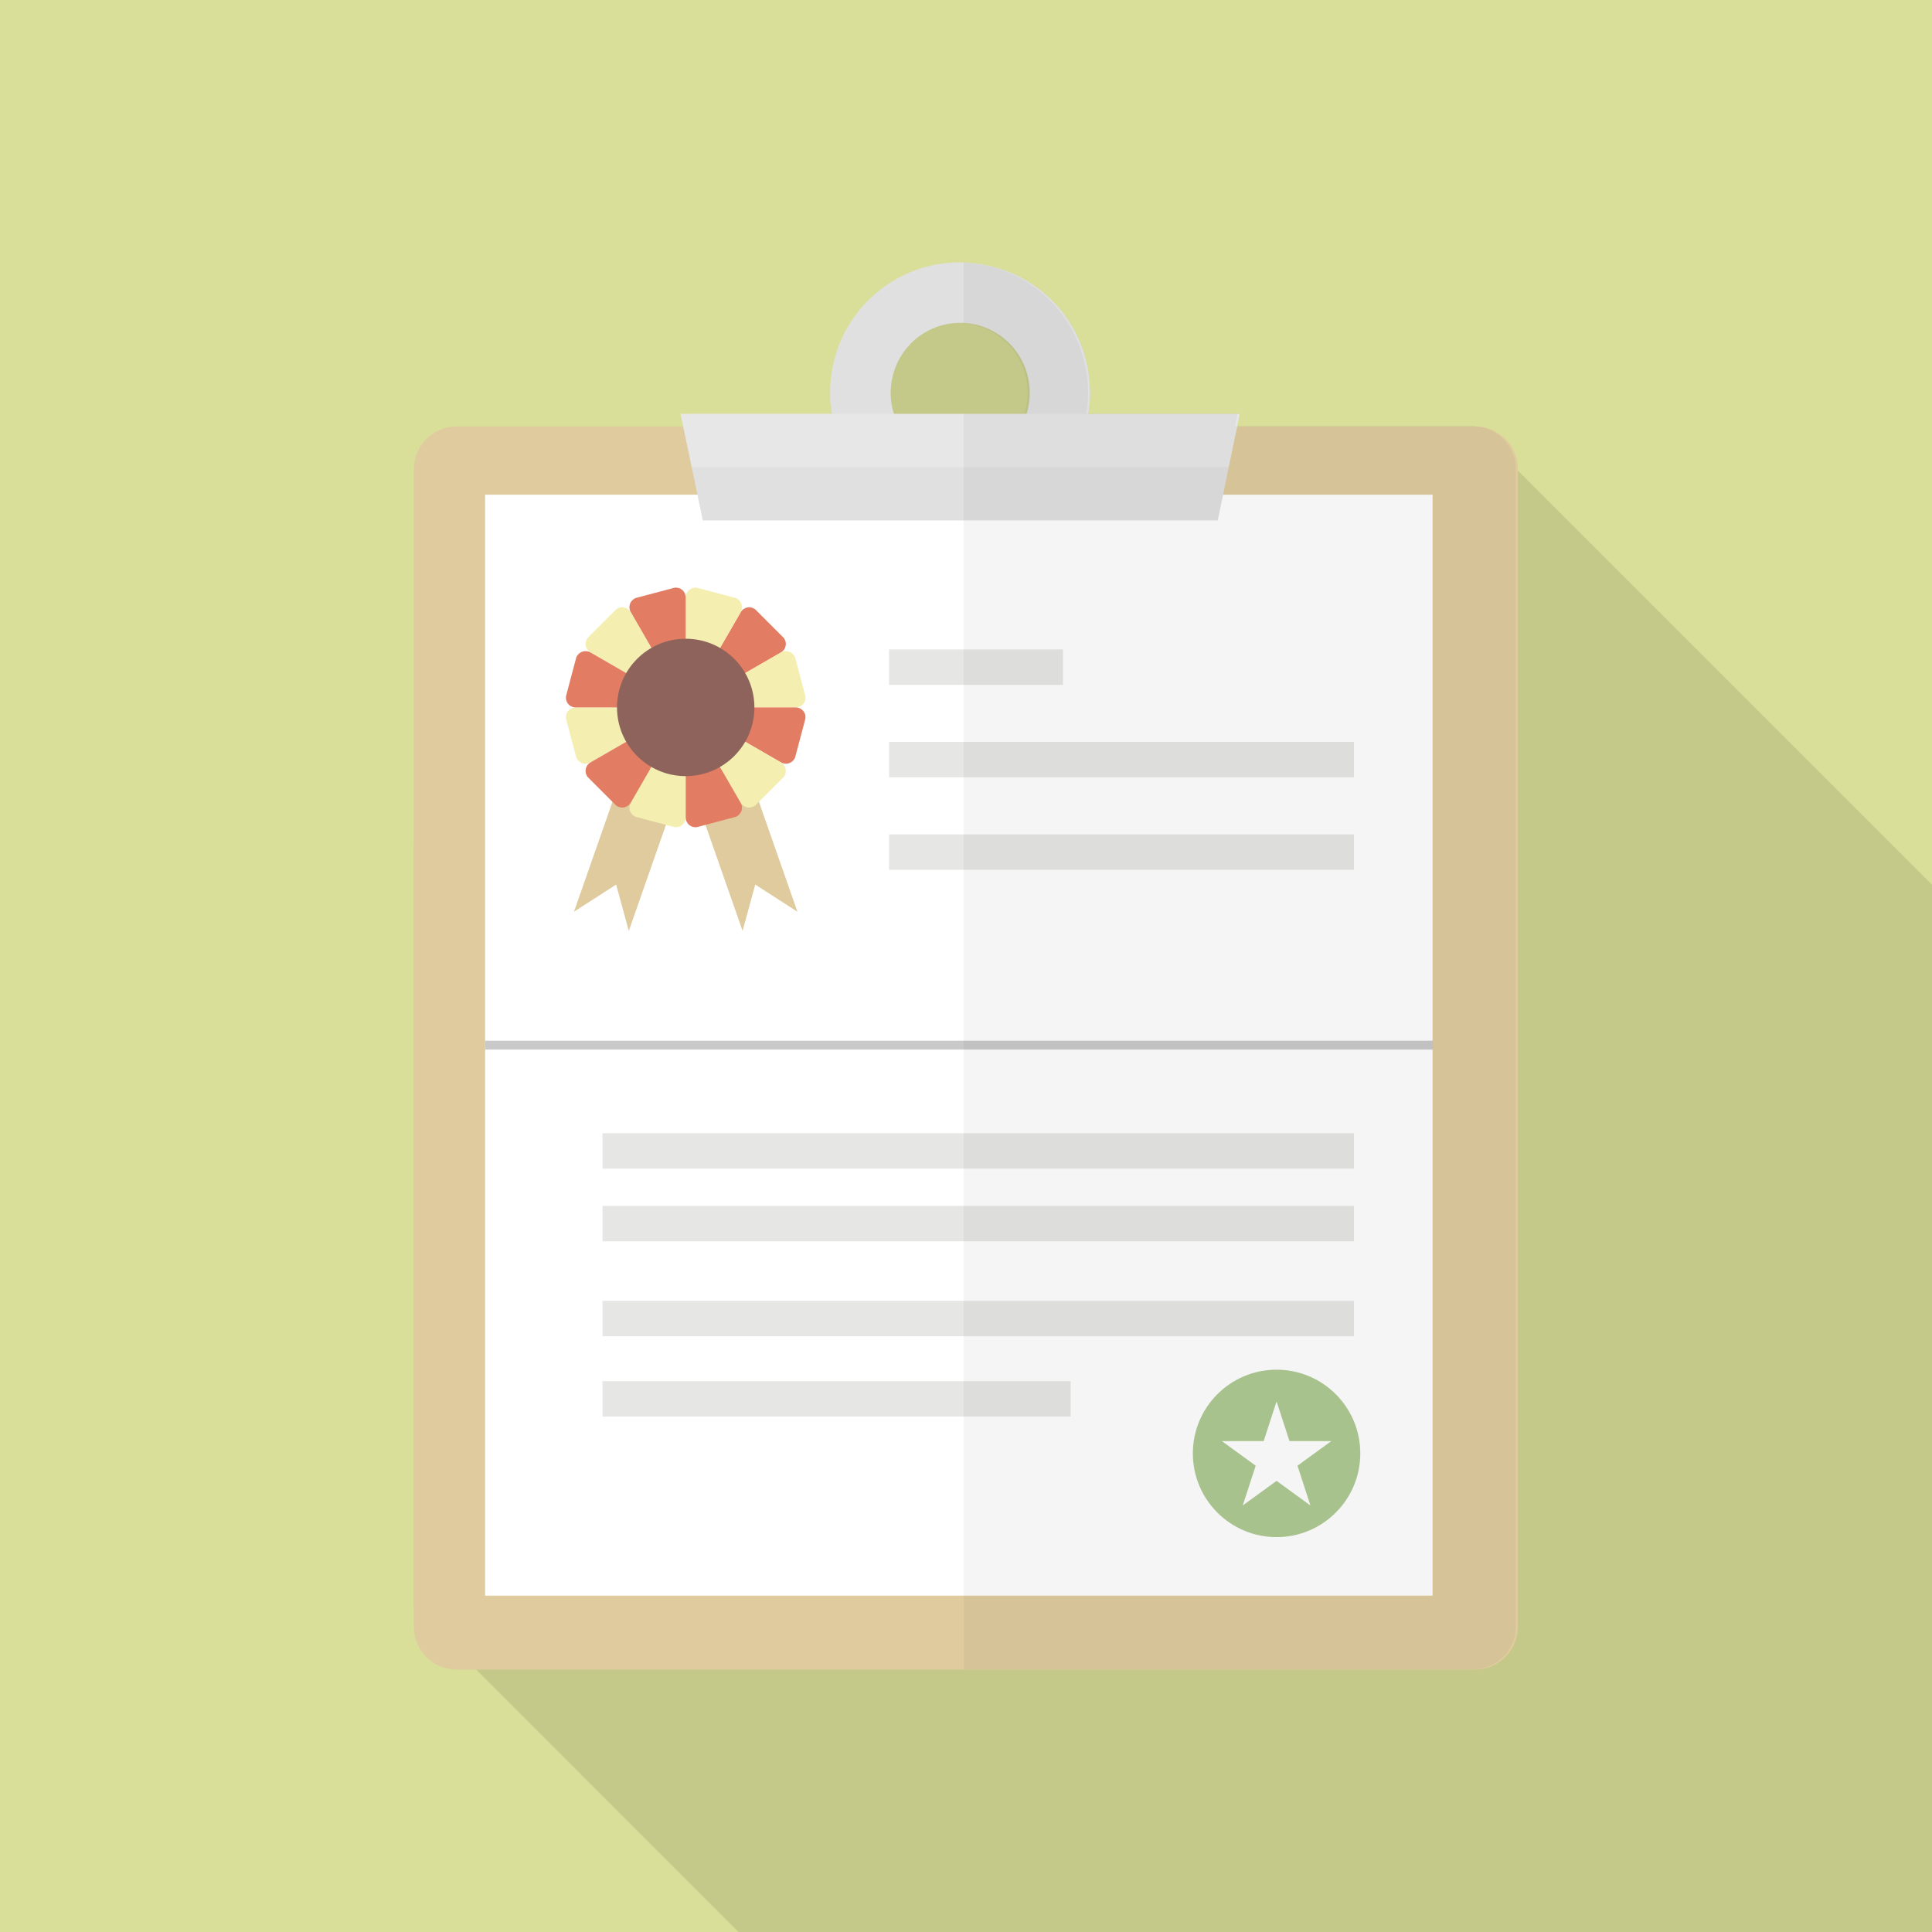 <?xml version="1.0" encoding="iso-8859-1"?>
<!-- Generator: Adobe Illustrator 18.0.0, SVG Export Plug-In . SVG Version: 6.00 Build 0)  -->
<!DOCTYPE svg PUBLIC "-//W3C//DTD SVG 1.1//EN" "http://www.w3.org/Graphics/SVG/1.1/DTD/svg11.dtd">
<svg version="1.1" id="_x32_" xmlns="http://www.w3.org/2000/svg" xmlns:xlink="http://www.w3.org/1999/xlink" x="0px" y="0px"
	 viewBox="0 0 512 512" style="enable-background:new 0 0 512 512;" xml:space="preserve">
<g>
	<rect style="fill:#D9DF99;" width="512" height="512"/>
	<path style="opacity:0.1;fill:#040000;" d="M512,234.445V512H195.738l-86.067-86.068V223.488l18.893-18.893l21.914-21.913
		l18.022-18.022l8.448-8.448l18.278-18.278l6.861-6.861l7.322-7.322l10.752-10.752l0.819-0.819l2.509-2.509l15.155-15.104
		c0.051-0.051-5.99-6.485-7.643-12.68l12.237,0.188l19.368-11.521c14.797,3.482,25.753,16.589,26.265,32.307
		c0.051,0.358,0.051,0.768,0.051,1.127c0,1.433-0.102,2.867-0.256,4.249c-0.051,0.512-0.153,0.973-0.256,1.434h40.141l-0.665,3.328
		h62.669l11.725,11.725L512,234.445z"/>
	<g>
		<path style="fill:#DFCB9D;" d="M402.278,124.365v306.739c0,6.247-5.12,11.367-11.366,11.367H121.037
			c-6.247,0-11.367-5.12-11.367-11.367V124.365c0-6.247,5.12-11.367,11.367-11.367h269.875
			C397.158,112.998,402.278,118.118,402.278,124.365z"/>
		<rect x="128.555" y="131.094" style="fill:#FFFFFF;" width="251.097" height="291.765"/>
		<g>
			<g>
				<path style="fill:#E0E0E0;" d="M288.87,102.861c-0.512-15.718-11.469-28.826-26.265-32.307c-2.202-0.563-4.455-0.87-6.81-0.973
					c-0.461-0.051-0.87-0.051-1.331-0.051h-0.256c-18.586,0.102-33.587,14.899-34.202,33.331v2.509c0,1.024,0.102,1.946,0.256,2.867
					c0.051,0.512,0.103,0.973,0.205,1.434c0.102,0.87,0.307,1.69,0.512,2.509c0.051,0.307,0.102,0.563,0.205,0.819
					c0.512,1.946,1.229,3.84,2.048,5.632c0.87,1.792,1.843,3.533,2.969,5.12c1.382,1.946,2.97,3.738,4.711,5.376
					c0.716,0.717,1.485,1.383,2.304,1.946c1.587,1.28,3.226,2.355,5.018,3.328h32.461c1.792-0.973,3.431-2.048,5.018-3.328
					c0.819-0.563,1.587-1.229,2.304-1.946c1.741-1.638,3.328-3.43,4.659-5.376c1.177-1.587,2.15-3.328,3.021-5.12
					c0.819-1.792,1.536-3.687,1.997-5.632c0.307-1.075,0.563-2.201,0.717-3.328c0.103-0.461,0.205-0.922,0.256-1.434
					c0.154-1.382,0.256-2.816,0.256-4.249C288.922,103.629,288.922,103.219,288.87,102.861z M270.49,112.998
					c-1.229,2.202-2.867,4.147-4.864,5.632c-3.072,2.355-6.963,3.789-11.161,3.789c-4.199,0-8.09-1.434-11.162-3.789
					c-1.997-1.485-3.687-3.43-4.864-5.632c-0.666-1.024-1.126-2.15-1.536-3.328c-0.154-0.461-0.307-0.922-0.41-1.434
					c-0.307-1.331-0.461-2.816-0.461-4.249c0-0.358,0-0.819,0.051-1.127c0.205-3.021,1.127-5.837,2.56-8.294
					c0.051-0.051,0.051-0.102,0.102-0.154c1.536-2.509,3.635-4.659,6.195-6.195c2.765-1.69,5.99-2.662,9.523-2.662
					c9.779,0,17.766,7.68,18.381,17.306c0.051,0.307,0.051,0.768,0.051,1.127c0,1.433-0.153,2.918-0.461,4.249
					c-0.103,0.512-0.256,0.973-0.41,1.434C271.616,110.848,271.104,111.974,270.49,112.998z"/>
			</g>
			<g>
				<polygon style="fill:#E0E0E0;" points="328.55,109.67 327.885,112.998 327.578,114.483 325.632,123.75 324.147,131.072 
					322.714,137.932 186.214,137.932 186.112,137.267 185.856,135.987 185.242,133.171 184.832,131.072 183.296,123.75 
					181.35,114.483 181.043,112.998 180.378,109.67 				"/>
				<path style="opacity:0.23;fill:#FFFFFF;" d="M180.378,109.67l0.665,3.328l0.307,1.485h0.051l1.894,9.267h142.336l1.894-9.267
					h0.051l0.307-1.485l0.665-3.328H180.378z"/>
			</g>
		</g>
		<g>
			<circle style="fill:#AFCA94;" cx="338.305" cy="385.167" r="22.187"/>
			<polygon style="fill:#FFFFFF;" points="338.305,371.381 341.727,381.913 352.801,381.913 343.842,388.422 347.264,398.953 
				338.305,392.444 329.346,398.953 332.768,388.422 323.809,381.913 334.883,381.913 			"/>
		</g>
		<rect x="235.611" y="172.103" style="fill:#E6E6E5;" width="46.08" height="9.387"/>
		<rect x="235.611" y="196.611" style="fill:#E6E6E5;" width="123.2" height="9.387"/>
		<rect x="235.611" y="221.119" style="fill:#E6E6E5;" width="123.2" height="9.387"/>
		<g>
			<rect x="159.665" y="300.311" style="fill:#E6E6E5;" width="199.147" height="9.387"/>
			<rect x="159.665" y="319.567" style="fill:#E6E6E5;" width="199.147" height="9.387"/>
			<rect x="159.665" y="344.74" style="fill:#E6E6E5;" width="199.147" height="9.387"/>
			<rect x="159.665" y="366.017" style="fill:#E6E6E5;" width="124.053" height="9.387"/>
		</g>
		<rect x="128.555" y="275.803" style="fill:#C9C9C9;" width="251.2" height="2.347"/>
		<g>
			<g>
				<polygon style="fill:#DFCB9D;" points="166.639,246.701 163.285,234.416 152.111,241.614 166.076,201.732 180.604,206.819 				
					"/>
				<polygon style="fill:#DFCB9D;" points="196.796,246.701 200.151,234.416 211.324,241.614 197.359,201.732 182.831,206.819 				
					"/>
			</g>
			<g>
				<g>
					<polygon style="fill:#E27D63;" points="181.718,187.477 181.718,187.477 181.718,187.477 					"/>
					<polygon style="fill:#E27D63;" points="181.718,187.477 181.718,187.477 181.718,187.477 					"/>
					<path style="fill:#E27D63;" d="M181.718,187.477c0,0,1.183-0.683,2.63-1.518l22.552-13.02c1.446-0.835,1.796-2.601,0.777-3.924
						l-7.496-7.496c-1.323-1.019-3.089-0.669-3.924,0.777l-13.02,22.552C182.401,186.293,181.718,187.477,181.718,187.477z"/>
					<path style="fill:#F4EEB1;" d="M210.819,187.477c1.67,0,2.846-1.353,2.614-3.007l-2.719-10.255
						c-0.652-1.537-2.369-2.112-3.815-1.277l-22.552,13.02c-1.446,0.835-1.263,1.518,0.407,1.518H210.819z"/>
					<path style="fill:#E27D63;" d="M181.718,187.477c0,0,1.183,0.683,2.629,1.518l22.552,13.02c1.446,0.835,3.163,0.26,3.815-1.277
						l2.719-10.255c0.232-1.654-0.944-3.007-2.614-3.007h-26.065C183.084,187.477,181.718,187.477,181.718,187.477L181.718,187.477z
						"/>
					<path style="fill:#E27D63;" d="M181.718,187.477L181.718,187.477L181.718,187.477z"/>
					<polygon style="fill:#E27D63;" points="181.718,187.477 181.718,187.477 181.718,187.477 					"/>
					<path style="fill:#E27D63;" d="M181.718,187.477L181.718,187.477L181.718,187.477z"/>
					<polygon style="fill:#E27D63;" points="181.718,187.477 181.718,187.477 181.718,187.477 					"/>
					<path style="fill:#F4EEB1;" d="M179.088,188.995c1.446-0.835,2.629-1.518,2.629-1.518s-1.366,0-3.036,0h-26.065
						c-1.67,0-2.846,1.353-2.614,3.007l2.719,10.255c0.652,1.537,2.369,2.112,3.815,1.277L179.088,188.995z"/>
					<path style="fill:#F4EEB1;" d="M181.718,190.513c0-1.67-0.683-1.853-1.518-0.407l-13.02,22.552
						c-0.835,1.446-0.26,3.163,1.277,3.815l10.255,2.719c1.654,0.232,3.007-0.944,3.007-2.614V190.513z"/>
					<path style="fill:#E27D63;" d="M156.536,202.015c-1.446,0.835-1.796,2.601-0.777,3.924l7.496,7.496
						c1.323,1.019,3.089,0.669,3.924-0.777l13.02-22.552c0.835-1.446,0.335-1.946-1.111-1.111L156.536,202.015z"/>
					<path style="fill:#E27D63;" d="M183.236,190.106c-0.835-1.446-1.518-1.263-1.518,0.407v26.065c0,1.67,1.353,2.846,3.007,2.614
						l10.255-2.719c1.537-0.652,2.112-2.369,1.277-3.815L183.236,190.106z"/>
					<path style="fill:#F4EEB1;" d="M196.256,162.295c0.835-1.446,0.26-3.163-1.277-3.815l-10.255-2.719
						c-1.654-0.232-3.007,0.944-3.007,2.614v26.065c0,1.67,0.683,1.853,1.518,0.407L196.256,162.295z"/>
					<path style="fill:#F4EEB1;" d="M207.676,205.939c1.019-1.323,0.669-3.089-0.777-3.924l-22.552-13.02
						c-1.446-0.835-1.946-0.335-1.111,1.111l13.02,22.552c0.835,1.446,2.601,1.796,3.924,0.777L207.676,205.939z"/>
					<path style="fill:#E27D63;" d="M181.718,158.375c0-1.67-1.353-2.846-3.007-2.614l-10.255,2.719
						c-1.537,0.652-2.112,2.369-1.277,3.815l13.02,22.552c0.835,1.446,1.518,1.263,1.518-0.407V158.375z"/>
					<path style="fill:#F4EEB1;" d="M181.718,187.477c0,0-0.683-1.183-1.518-2.629l-13.02-22.552
						c-0.835-1.446-2.601-1.796-3.924-0.777l-7.496,7.496c-1.019,1.323-0.669,3.089,0.777,3.924l22.552,13.02
						C180.534,186.793,181.717,187.477,181.718,187.477z"/>
					<path style="fill:#E27D63;" d="M156.536,172.938c-1.446-0.835-3.163-0.26-3.815,1.277l-2.719,10.255
						c-0.232,1.654,0.944,3.007,2.614,3.007h26.065c1.67,0,1.853-0.683,0.407-1.518L156.536,172.938z"/>
				</g>
				<g>
					<circle style="fill:#8E635B;" cx="181.718" cy="187.477" r="18.205"/>
				</g>
			</g>
		</g>
	</g>
	<path style="opacity:0.04;fill:#040000;" d="M390.336,112.965h-63.027l0.665-3.328h-40.141c0.103-0.461,0.205-0.922,0.256-1.434
		c0.154-1.382,0.256-2.816,0.256-4.249c0-0.358,0-0.768-0.051-1.127c-0.512-15.718-11.469-28.826-26.265-32.307
		c-2.145-0.548-4.342-0.846-6.631-0.956v16.106c9.068,0.753,16.288,8.041,16.871,17.158c0.051,0.307,0.051,0.768,0.051,1.127
		c0,1.433-0.153,2.918-0.461,4.249c-0.103,0.512-0.256,0.973-0.41,1.434h-16.051v332.8h134.938c6.246,0,11.366-5.12,11.366-11.367
		V124.331C401.702,118.085,396.582,112.965,390.336,112.965z"/>
</g>
</svg>
